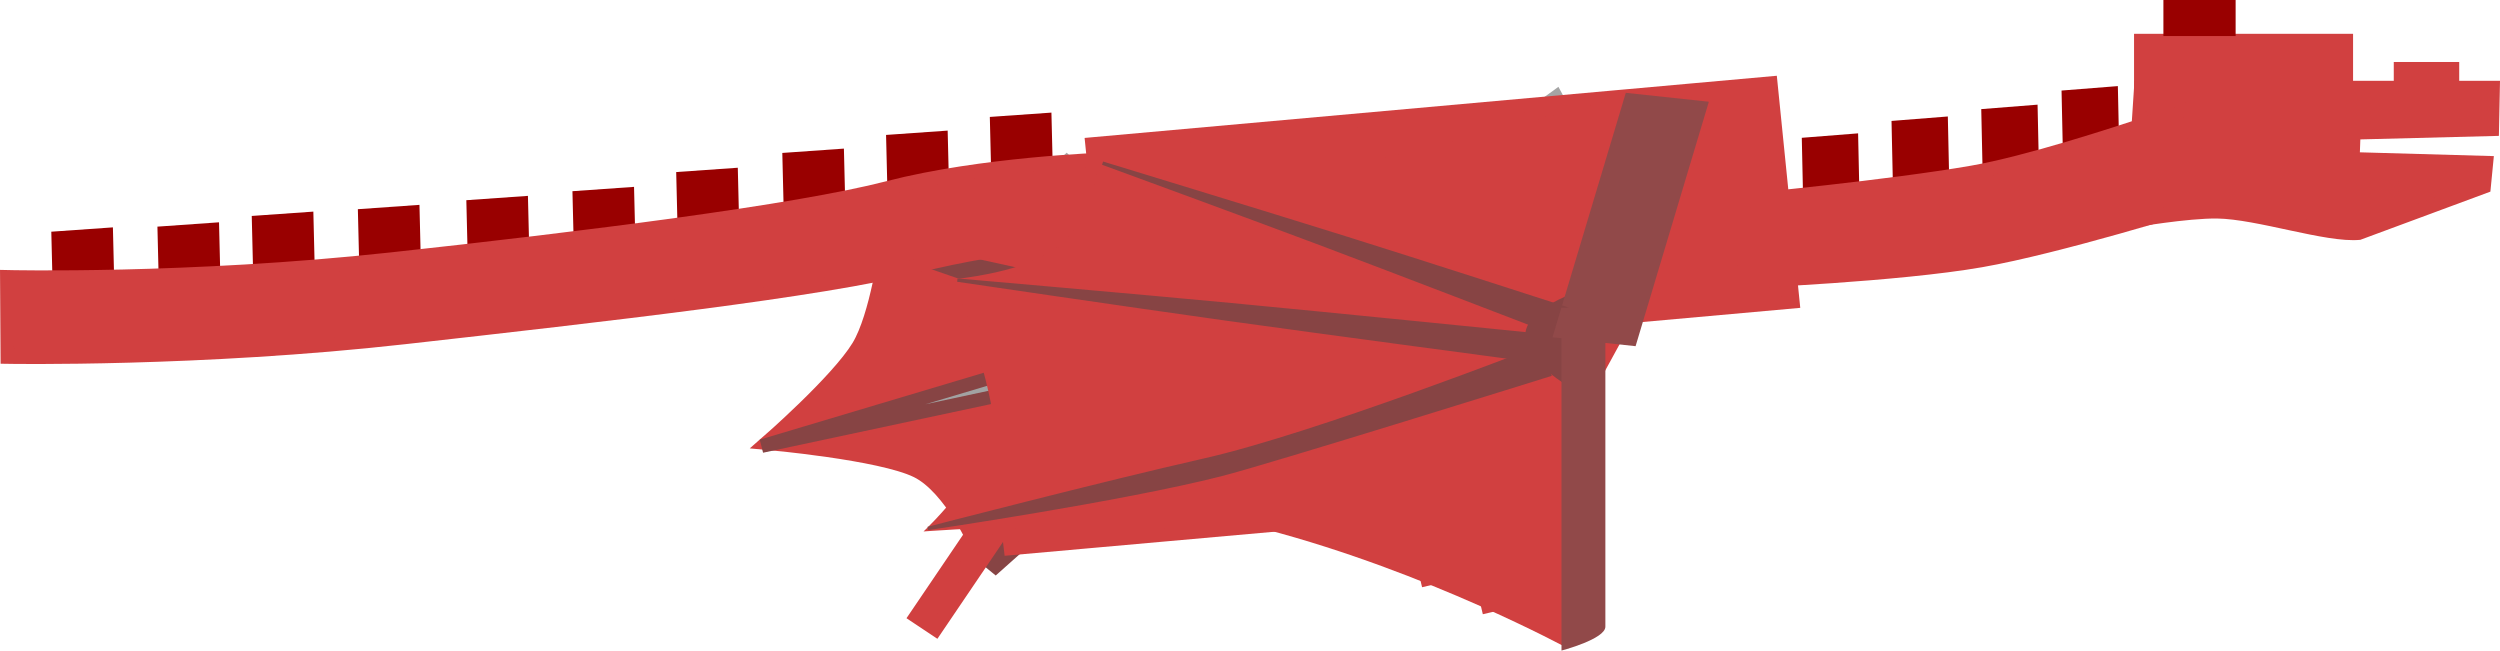 <svg version="1.1" xmlns="http://www.w3.org/2000/svg" xmlns:xlink="http://www.w3.org/1999/xlink" width="370.321" height="96.37" viewBox="0,0,370.321,96.37"><g transform="translate(-54.853,-131.815)"><g data-paper-data="{&quot;isPaintingLayer&quot;:true}" fill-rule="nonzero" stroke-linecap="butt" stroke-linejoin="miter" stroke-miterlimit="10" stroke-dasharray="" stroke-dashoffset="0" style="mix-blend-mode: normal"><g data-paper-data="{&quot;index&quot;:null}" stroke-width="2"><path d="M285.362,146.156l2.21,4.108l-46.627,33.924l-2.21,-4.108z" fill="#a4a4a4" stroke="#a4a4a4"/><path d="M242.353,178.493l1.158,0.58l-41.191,36.678l-1.256,-1.024z" fill="#a4a4a4" stroke="#874444"/><g><path d="M265.668,157.669l-66.127,55.162c0,0 -3.883,-8.778 -8.867,-11.237c-5.384,-2.656 -22.329,-4.151 -22.329,-4.151c0,0 10.517,-9.154 13.651,-14.309c2.732,-4.494 4.113,-14.913 4.113,-14.913c0,0 12.945,-1.796 17.47,-3.901c4.082,-1.899 8.486,-8.176 8.486,-8.176c0,0 16.233,5.086 24.715,5.337c8.713,0.257 28.888,-3.811 28.888,-3.811z" fill="#d14040" stroke="#d14040"/><path d="M237.643,181.074l-2.458,2.776l-23.03,-28.717z" fill="#a2a2a2" stroke="#a4a4a4"/><path d="M236.611,179.317l-1.401,5.939l-50.039,-17.247z" fill="#a2a2a2" stroke="#874444"/><path d="M232.143,178.643l1.46,5.183l-65.927,14.072z" fill="#a2a2a2" stroke="#874444"/></g></g><path d="M219.881,185.542l-3.271,-32.39l100.545,-9.031l3.271,32.39z" data-paper-data="{&quot;index&quot;:null}" fill="#d14040" stroke="#d14040" stroke-width="2"/><path d="M277.926,211.527l-14.479,-7.913l19.662,-35.978l14.479,7.913z" data-paper-data="{&quot;index&quot;:null}" fill="#161616" stroke="#d14040" stroke-width="2"/><path d="M266.245,217.597l-3.348,-14.108l3.892,-0.924l3.348,14.108z" data-paper-data="{&quot;index&quot;:null}" fill="#161616" stroke="#d14040" stroke-width="2"/><path d="M275.245,221.597l-3.348,-14.108l3.892,-0.924l3.348,14.108z" data-paper-data="{&quot;index&quot;:null}" fill="#161616" stroke="#d14040" stroke-width="2"/><path d="M234.799,196.251l20.652,-25.095l14.285,11.756l-20.652,25.095z" data-paper-data="{&quot;index&quot;:null}" fill="#161616" stroke="#161616" stroke-width="2"/><path d="M204.546,213.061l-1.654,-13.926l39.598,-3.533l1.654,13.926z" data-paper-data="{&quot;index&quot;:null}" fill="#d14040" stroke="#d14040" stroke-width="2"/><path d="M190.523,223.117l14.576,-21.511l2.913,1.941l-14.576,21.511z" data-paper-data="{&quot;index&quot;:null}" fill="#d14040" stroke="#d14040" stroke-width="2"/><g data-paper-data="{&quot;index&quot;:null}" stroke-width="2"><path d="M422.816,159.482c0,0 -18.393,6.859 -18.441,6.864c-4.784,0.471 -15.014,-3.076 -21.075,-3.162c-4.478,-0.063 -12.625,1.35 -12.625,1.35l1.291,-19.755h52.188l-0.126,6.187l-20.507,0.522l-0.139,3.861l19.782,0.559z" fill="#d14040" stroke="#d14040"/><path d="M410.438,145.892v-3.895h7.694v3.895z" fill="#d14040" stroke="#d14040"/><path d="M371.966,144.779v-6.956h30.443v6.956z" fill="#d14040" stroke="#d14040"/><path d="M376.315,136.154v-3.339h8.698v3.339z" fill="#990000" stroke="#990000"/></g><g data-paper-data="{&quot;index&quot;:null}" stroke-width="2"><path d="M323.074,167.266l-0.305,-14.116l6.344,-0.501l0.305,14.116z" fill="#990000" stroke="#990000"/><path d="M336.366,164.766l-0.305,-14.116l6.344,-0.501l0.305,14.116z" fill="#990000" stroke="#990000"/><path d="M349.658,163.016l-0.305,-14.116l6.344,-0.501l0.305,14.116z" fill="#990000" stroke="#990000"/><path d="M361.551,160.266l-0.305,-14.116l6.344,-0.501l0.305,14.116z" fill="#990000" stroke="#990000"/><path d="M380.08,162.077c0,0 -20.325,6.329 -31.765,8.331c-12.327,2.157 -34.981,3.092 -34.981,3.092l-0.18,-11.967c0,0 21.579,-2.047 33.858,-4.196c4.036,-0.706 9.288,-2.105 14.406,-3.623c9.47,-2.809 18.481,-6.026 18.481,-6.026l0.18,14.389z" fill="#d14040" stroke="#d14040"/></g><g data-paper-data="{&quot;index&quot;:null}" stroke-width="2"><path d="M202.84,164.183l-0.343,-14.116l7.127,-0.501l0.343,14.116z" fill="#990000" stroke="#990000"/><path d="M187.47,166.849l-0.343,-14.116l7.127,-0.501l0.343,14.116z" fill="#990000" stroke="#990000"/><path d="M172.101,169.516l-0.343,-14.116l7.127,-0.501l0.343,14.116z" fill="#990000" stroke="#990000"/><path d="M156.383,172.349l-0.343,-14.116l7.127,-0.501l0.343,14.116z" fill="#990000" stroke="#990000"/><path d="M141.014,175.183l-0.343,-14.116l7.127,-0.501l0.343,14.116z" fill="#990000" stroke="#990000"/><path d="M125.296,176.516l-0.343,-14.116l7.127,-0.501l0.343,14.116z" fill="#990000" stroke="#990000"/><path d="M109.228,177.849l-0.343,-14.116l7.127,-0.501l0.343,14.116z" fill="#990000" stroke="#990000"/><path d="M93.51,178.849l-0.343,-14.116l7.127,-0.501l0.343,14.116z" fill="#990000" stroke="#990000"/><path d="M63.819,181.183l-0.343,-14.116l7.127,-0.501l0.343,14.116z" fill="#990000" stroke="#990000"/><path d="M79.538,180.433l-0.343,-14.116l7.127,-0.501l0.343,14.116z" fill="#990000" stroke="#990000"/><path d="M190.649,171.252c-13.943,3.574 -46.446,7.241 -75.846,10.55c-30.295,3.409 -58.867,2.908 -58.867,2.908l-0.076,-11.892c0,0 26.882,0.652 56.875,-2.61c28.607,-3.111 60.043,-7.055 73.686,-10.586c13.864,-3.589 31.895,-4.201 31.895,-4.201l1.648,11.392c0,0 -15.778,0.969 -29.314,4.439z" fill="#d14040" stroke="#d14040"/></g><g data-paper-data="{&quot;index&quot;:null}"><path d="M296.654,145.637c0,0 -2.574,9.127 -5.025,16.508c-1.624,4.893 -3.475,9.019 -3.475,9.213c0,11.106 -1,56.528 -1,56.528c0,0 -20.758,-11.323 -44.843,-17.663c-21.847,-1.834 -50.657,0.316 -50.657,0.316c0,0 11.316,-10.59 10.198,-17.713c-1.262,-8.036 -5.941,-19.6 -5.243,-19.69c2.432,-0.314 11.414,-1.452 15.609,-5.244c5.133,-4.639 5.337,-12.061 5.337,-12.061c0,0 23.292,0.781 36.595,0.562c20.016,-4.333 42.504,-10.756 42.504,-10.756z" fill="#d14040" stroke="none" stroke-width="0"/><path d="M289.276,189.946c0,0 -9.423,-4.736 -8.129,-9.254c1.294,-4.518 12.815,-7.107 12.815,-7.107z" fill="#874444" stroke="#874444" stroke-width="0.5"/><path d="M307.983,146.885l-10.854,36.21l-12.304,-1.32l10.854,-36.21z" fill="#914949" stroke="none" stroke-width="2"/><path d="M292.654,180.929c0,0 0,37.261 0,43.717c0,1.837 -6.5,3.539 -6.5,3.539c0,0 0,-2.368 0,-4.736c0,-7.093 0,-42.52 0,-42.52z" fill="#914949" stroke="none" stroke-width="0"/><path d="M282.666,183.37l1.715,3.961c0,0 -41.356,12.923 -48.675,14.787c-14.794,3.767 -43.397,7.974 -43.397,7.974c0,0 26.097,-6.766 40.883,-10.113c16.657,-3.771 49.474,-16.609 49.474,-16.609z" fill="#874444" stroke="#874444" stroke-width="0.5"/><path d="M282.975,181.475l-0.981,3.743c0,0 -31.067,-4.138 -45.767,-6.19c-13.667,-1.908 -39.56,-5.722 -39.56,-5.722c0,0 26.634,2.322 40.561,3.64c14.791,1.4 45.747,4.53 45.747,4.53z" fill="#874444" stroke="#874444" stroke-width="0.5"/><path d="M285.72,177.144l-2.923,3.108c0,0 -22.027,-8.472 -32.892,-12.553c-10.67,-4.007 -31.723,-11.715 -31.723,-11.715c0,0 24.456,7.463 36.069,11.101c10.848,3.399 31.47,10.059 31.47,10.059z" fill="#874444" stroke="#874444" stroke-width="0.5"/></g></g></g></svg>